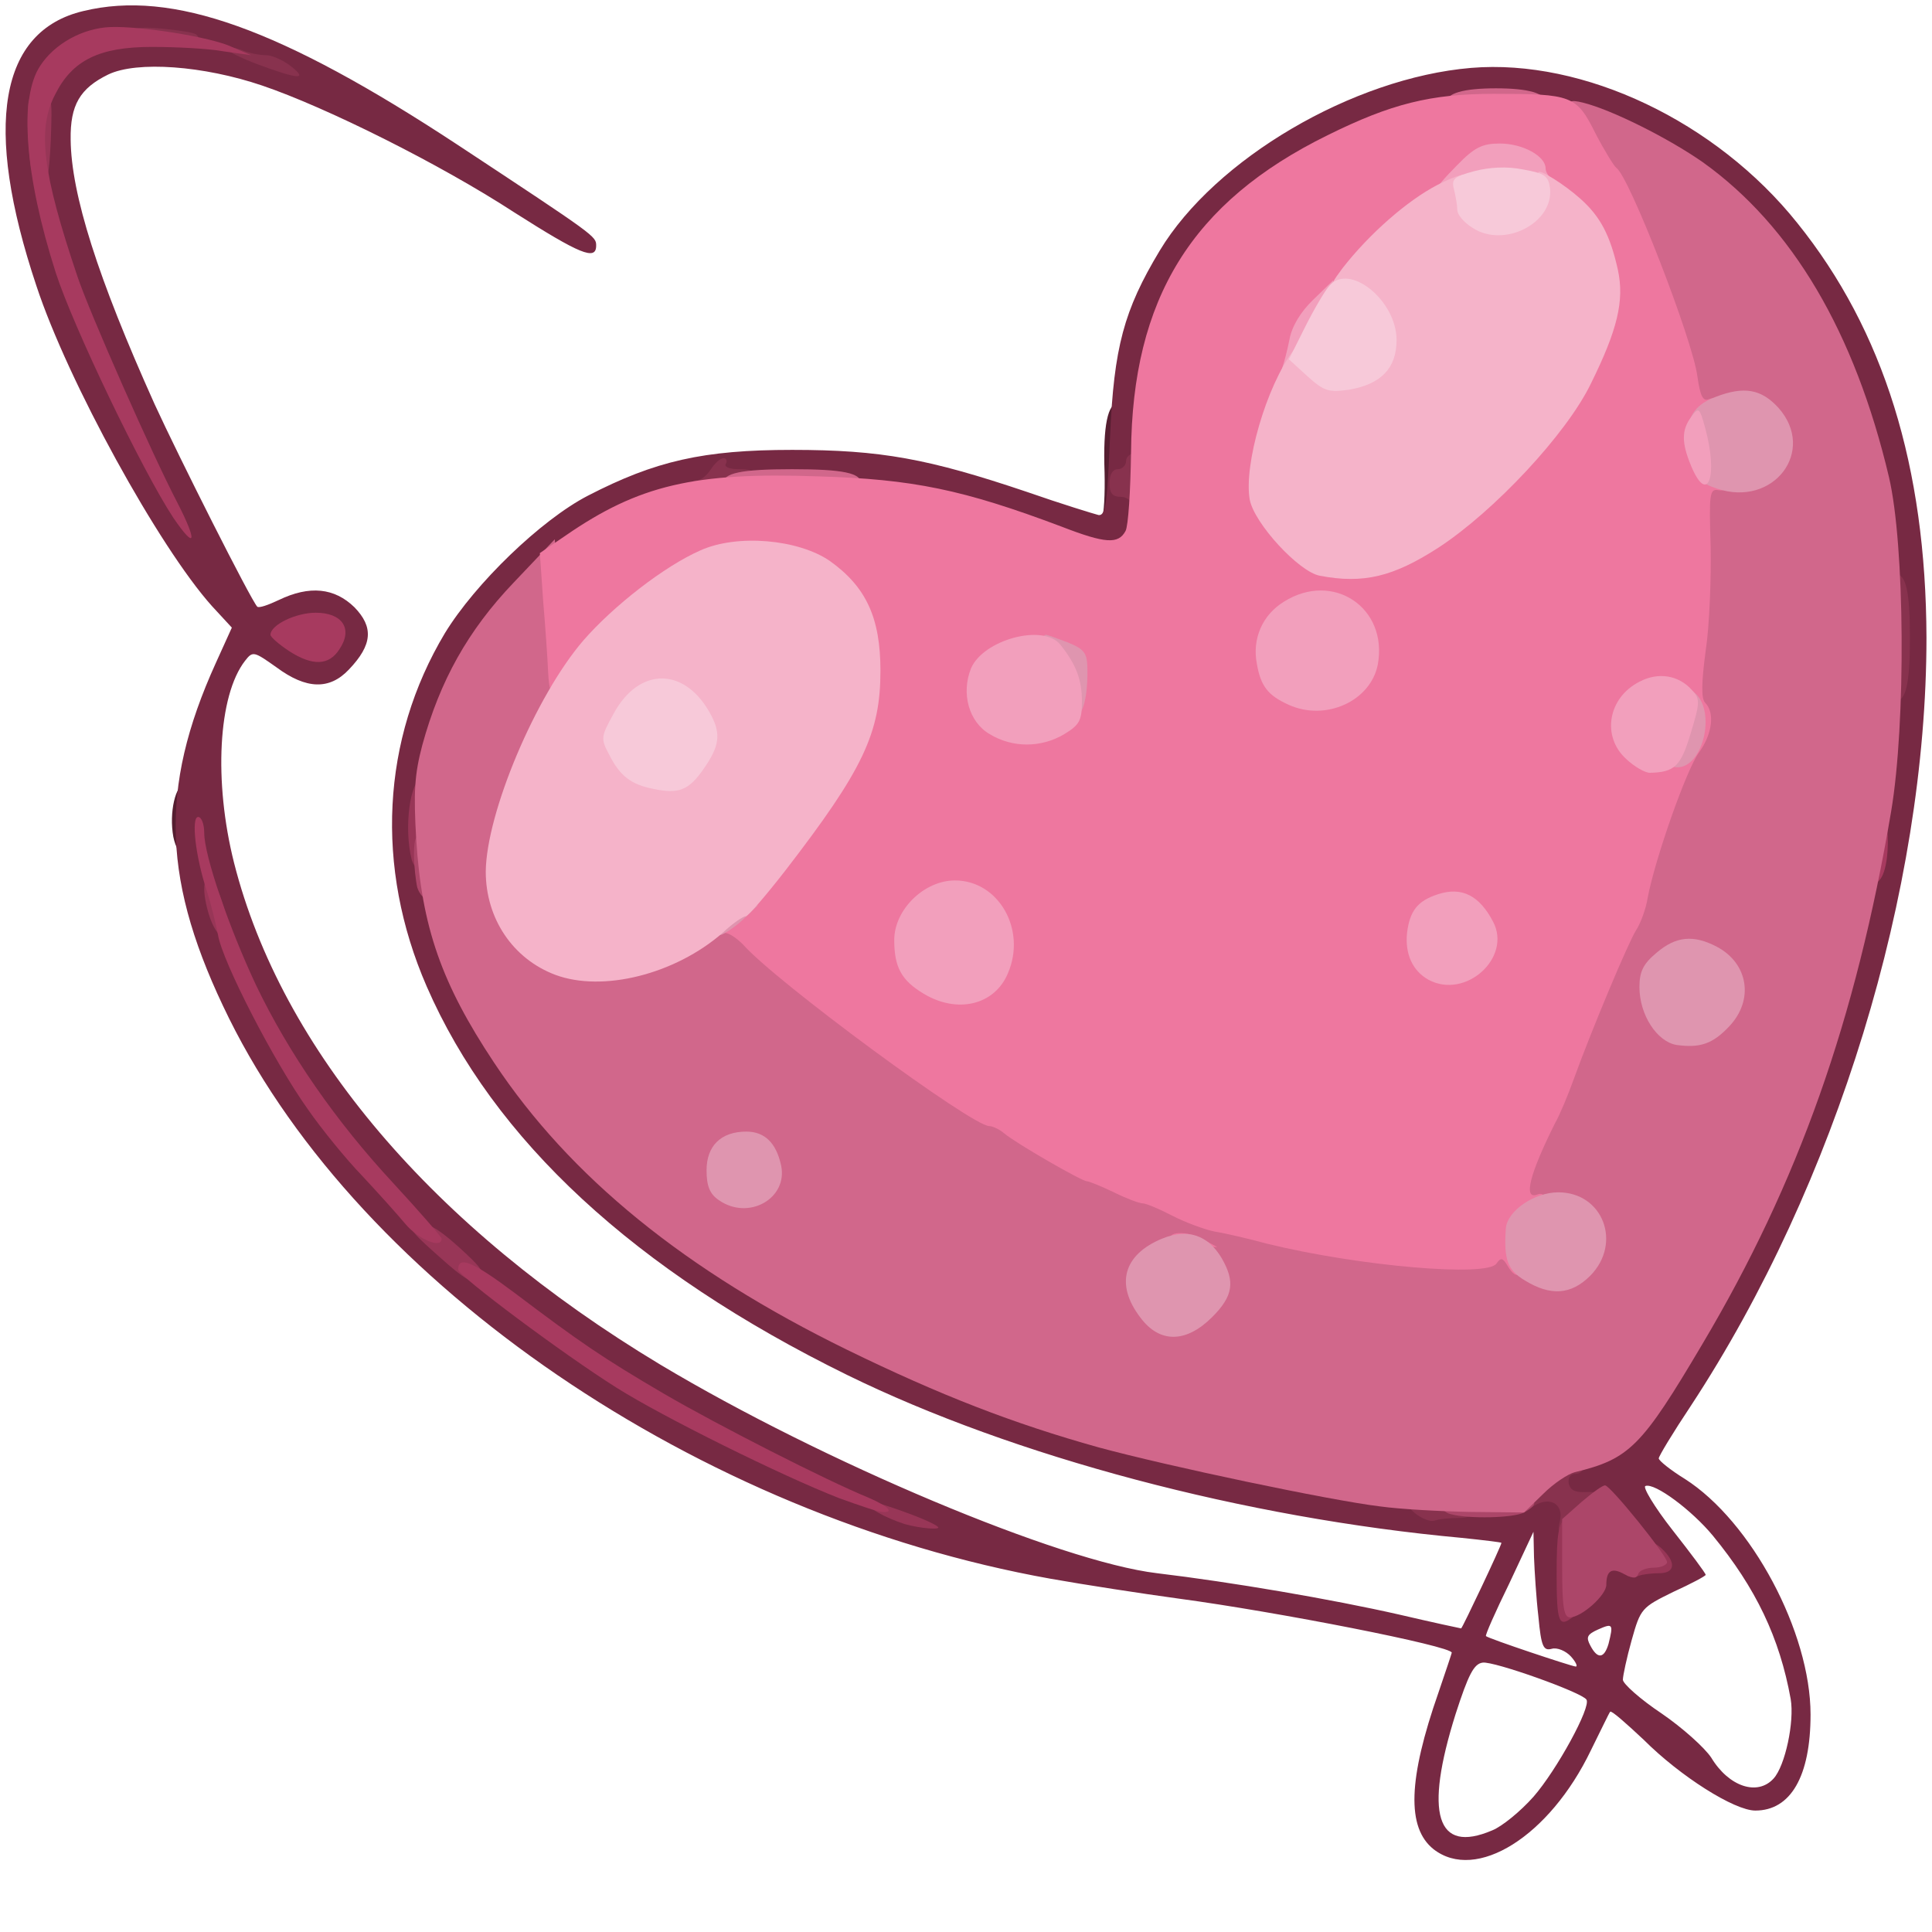 <?xml version="1.0" encoding="utf-8"?>
<!DOCTYPE svg PUBLIC "-//W3C//DTD SVG 1.0//EN" "http://www.w3.org/TR/2001/REC-SVG-20010904/DTD/svg10.dtd">
<svg version="1.0" xmlns="http://www.w3.org/2000/svg" width="50px" height="50px" viewBox="0 0 350 350" preserveAspectRatio="xMidYMid meet">
 <g fill="#551d30">
  <path d="M31.4 151.6 c-0.8 -4.4 0.4 -9.6 2.2 -9.6 1.1 0 1.4 1.6 1.4 6.5 0 5 -0.3 6.5 -1.5 6.5 -0.8 0 -1.7 -1.4 -2.1 -3.4z"/>
  <path d="M199.6 93.9 c0.4 -0.7 0.6 -4.4 0.5 -8.4 -0.3 -8.4 0.6 -12.5 2.5 -12.5 1.1 0 1.4 2.3 1.4 11 l0 11 -2.6 0 c-1.6 0 -2.3 -0.4 -1.8 -1.1z"/>
 </g>
 <g fill="#772943">
  <path d="M259.7 335 c-4.9 -3.9 -4.6 -12.7 0.9 -28.4 1.3 -3.8 2.4 -7.1 2.4 -7.2 0 -1.2 -31.6 -7.4 -49.5 -9.8 -6.6 -0.9 -17 -2.5 -23.2 -3.6 -63.7 -11.4 -124.8 -53.1 -148.8 -101.5 -12.1 -24.5 -12.8 -41.5 -2.4 -64.4 l2.9 -6.4 -3.6 -3.9 c-9.6 -10.7 -26.1 -40.7 -31.8 -58 -9.7 -29 -6.7 -46.2 8.5 -49.8 16.1 -3.9 35.7 3.1 67.9 24.3 25 16.5 25 16.5 25 18.2 0 2.8 -3 1.5 -14.8 -6 -13.5 -8.8 -34.2 -19.1 -45.7 -23 -10.6 -3.6 -22.7 -4.5 -27.9 -2 -5.1 2.5 -6.9 5.5 -6.8 11.8 0.1 9.9 4.9 25 15.2 47.9 4.4 9.6 17.4 35.4 18.6 36.7 0.3 0.3 2 -0.3 3.9 -1.2 5.6 -2.7 10.1 -2.2 13.7 1.3 3.5 3.6 3.3 6.8 -1 11.3 -3.5 3.7 -7.7 3.6 -13.1 -0.4 -4.1 -2.9 -4.3 -3 -5.7 -1.2 -4.9 6.3 -5.7 21.9 -2 36.6 8.6 33.9 36 66.1 77.2 90.9 29.4 17.6 72.4 35.7 90 37.8 13.4 1.6 31.6 4.7 43.9 7.5 6 1.4 11.1 2.5 11.2 2.5 0.2 0 7.3 -15 7.3 -15.5 0 -0.1 -3.3 -0.5 -7.2 -0.9 -39.3 -3.6 -81.1 -14.7 -111.3 -29.5 -38.5 -18.9 -64.1 -42.6 -76.2 -70.4 -9.4 -21.6 -8.2 -44.8 3.3 -64 5.5 -9 17.4 -20.5 25.9 -24.9 12.2 -6.3 20.9 -8.3 37 -8.3 16.1 0 24.7 1.6 42.5 7.6 6.3 2.2 12.2 4 13 4.2 1.3 0.2 1.6 -2.2 2.1 -14.3 0.7 -16.1 2.5 -22.8 9 -33.6 10 -16.6 35 -31.3 56.4 -33.1 20.4 -1.7 44.4 9.7 59.1 28.1 15.7 19.5 23.3 44.2 23.4 75.1 0 45.7 -16.3 99 -42.7 139.2 -3.2 4.8 -5.8 9.1 -5.8 9.5 0 0.4 2.1 2.1 4.7 3.7 12.1 7.7 22.8 27.8 22.8 42.7 0 11.2 -3.6 17.4 -10 17.4 -3.8 0 -13.6 -6.2 -20.2 -12.8 -3.2 -3 -5.9 -5.4 -6.1 -5.1 -0.2 0.2 -1.7 3.4 -3.5 7 -7.5 15.6 -20.8 23.9 -28.5 17.9z m10.6 -3.4 c1.8 -0.7 5.2 -3.5 7.5 -6.1 4.2 -4.8 10.5 -16.3 9.6 -17.6 -0.8 -1.3 -16.8 -7 -18.8 -6.7 -1.6 0.2 -2.6 2.2 -4.9 9.3 -5.7 18.1 -3.5 25.4 6.6 21.1z m51 -9.4 c2.1 -2.3 3.8 -10.3 3.1 -14.4 -2 -11.1 -6.3 -20.1 -14.1 -29.6 -3.8 -4.6 -10.5 -9.6 -12.2 -9 -0.6 0.1 1.6 3.8 4.9 8 3.3 4.2 6 7.8 6 8.1 0 0.2 -2.6 1.6 -5.9 3.1 -5.7 2.8 -5.9 3 -7.5 8.7 -0.9 3.2 -1.6 6.5 -1.6 7.2 0 0.7 3.1 3.5 7 6.1 3.8 2.6 7.8 6.2 9 8 3.2 5.3 8.4 7 11.3 3.8z m-36.7 -22.1 c-0.9 -1 -2.5 -1.7 -3.5 -1.4 -1.5 0.4 -1.9 -0.4 -2.4 -5.8 -0.4 -3.4 -0.7 -8.3 -0.8 -10.8 l-0.1 -4.6 -4.4 9.4 c-2.5 5.1 -4.4 9.4 -4.2 9.5 0.6 0.5 15.3 5.4 16.2 5.5 0.5 0.1 0.1 -0.8 -0.8 -1.8z m6.8 -2.3 c0.9 -3.6 0.8 -3.8 -1.9 -2.6 -2 0.9 -2.2 1.4 -1.4 2.9 1.3 2.5 2.5 2.4 3.3 -0.3z m-3.2 -14.1 c0.2 -1.6 1.2 -2.3 3.5 -2.7 l3.3 -0.5 -2.6 -3.2 c-4.7 -6.1 -7.4 -3.4 -7.4 7.6 0 2.8 0.2 3.1 1.4 2.1 0.8 -0.6 1.6 -2.1 1.8 -3.3z m-14.6 -13.2 c1 -0.8 3.1 -1.5 4.7 -1.5 2.1 0 2.7 -0.5 2.7 -2.2 0 -2.2 2.4 -3.6 10.1 -6.1 2.7 -0.9 15 -20 22.9 -35.8 12.5 -24.8 23.2 -59.3 25.9 -83.4 0.6 -5.5 1.4 -12.2 1.7 -15 1.5 -11.3 0.2 -26.3 -3.4 -41.1 -8.9 -35.4 -29.8 -58.3 -59.4 -64.9 -6.4 -1.4 -8.6 -1.5 -13.5 -0.5 -23.1 4.6 -42.5 17.6 -51 34.4 -4.7 9.3 -6.3 17 -6.4 30.5 0 6.9 -0.5 13.3 -1 14.3 -1.5 2.8 -9.3 2.3 -18.6 -1.1 -11 -4 -21.8 -6.9 -32 -8.6 -9.7 -1.6 -25.3 -2 -25.3 -0.6 0 0.5 -1.9 1.1 -4.2 1.5 -2.4 0.4 -8.1 2.5 -12.8 4.8 -6.9 3.3 -10.1 5.7 -17.1 12.7 -9.8 9.9 -14.3 18 -17.9 32.5 l-2.2 9 2.2 9 c6.7 27.6 23.4 49.2 53.9 70 16.3 11.1 46.3 24.5 69.1 30.8 13.7 3.8 48.2 10.8 53.1 10.8 2.1 0 4.1 0.5 4.4 1 1 1.6 11.8 1.2 14.1 -0.5z"/>
 </g>
 <g fill="#88324e">
  <path d="M282.6 275.5 c0.7 -3 -1.8 -4.5 -4.7 -2.7 -2.6 1.7 -2.9 1.5 -2.9 -1.6 0 -2 0.9 -3.5 3 -5 3.4 -2.6 9 -3 9 -0.7 0 0.8 -0.7 1.5 -1.6 1.5 -0.9 0 -1.4 0.7 -1.2 1.8 0.3 1.2 1.2 1.6 3.1 1.5 2.2 -0.1 2.7 0.2 2.7 2.1 0 2.8 -2.9 5.6 -5.8 5.6 -1.9 0 -2.1 -0.4 -1.6 -2.5z"/>
  <path d="M256.3 274.1 c-1.3 -1.1 -2.3 -2.2 -2.3 -2.5 0 -0.3 2.9 -0.6 6.5 -0.6 5.8 0 6.5 0.2 6.5 2 0 1.5 -0.7 2 -2.9 2 -1.6 0 -3.5 0.2 -4.3 0.5 -0.7 0.2 -2.3 -0.4 -3.5 -1.4z"/>
  <path d="M342 115.5 c0 -9.1 0.3 -11.5 1.4 -11.5 1.9 0 2.6 3.2 2.6 11.5 0 8.3 -0.7 11.5 -2.6 11.5 -1.1 0 -1.4 -2.4 -1.4 -11.5z"/>
  <path d="M205 91.5 c0 -0.8 -0.9 -1.5 -2 -1.5 -1.5 0 -2 -0.7 -2 -2.5 0 -1.6 0.6 -2.5 1.5 -2.5 0.8 0 1.5 -0.7 1.5 -1.5 0 -0.8 0.9 -1.5 2 -1.5 1.8 0 2 0.7 2 5.5 0 4.2 -0.3 5.5 -1.5 5.5 -0.8 0 -1.5 -0.7 -1.5 -1.5z"/>
  <path d="M125 88 c0 -0.5 0.6 -1 1.3 -1 0.7 0 1.8 -0.9 2.5 -2 0.7 -1.1 1.7 -2 2.3 -2 0.5 0 0.7 0.5 0.4 1 -0.4 0.6 0.7 1 2.4 1 2.4 0 3.1 0.4 3.1 2 0 1.8 -0.7 2 -6 2 -3.3 0 -6 -0.4 -6 -1z"/>
  <path d="M46.8 11.7 c-3.2 -1.2 -5.8 -2.5 -5.8 -2.9 0 -0.4 1.2 -0.3 2.6 0.2 1.4 0.6 3.4 1 4.6 1 1.1 0 3.1 0.9 4.5 2 3.2 2.5 1.4 2.4 -5.9 -0.3z"/>
  <path d="M29.8 8.2 c-4.5 -0.2 -5.8 -0.7 -5.8 -1.9 0 -1.3 1 -1.5 5.5 -1.1 3 0.3 5.8 0.7 6.1 1.1 1.5 1.5 -0.6 2.2 -5.8 1.9z"/>
 </g>
 <g fill="#983657">
  <path d="M282 285.2 c0 -7.5 0.3 -9.2 1.9 -10.6 1.9 -1.7 2 -1.6 2.3 7.6 0.2 7.2 0 9.6 -1.1 10.6 -2.7 2.2 -3.1 1.3 -3.1 -7.6z"/>
  <path d="M294.7 285.4 c-0.4 -0.4 -0.7 -1.6 -0.7 -2.6 0 -1.3 0.7 -1.8 2.5 -1.8 1.4 0 2.5 -0.5 2.5 -1.2 0 -0.6 0.9 -0.3 2 0.7 2.7 2.5 2.5 4.5 -0.4 4.5 -1.3 0 -3.1 0.2 -3.8 0.5 -0.8 0.3 -1.7 0.2 -2.1 -0.1z"/>
  <path d="M163.9 276.1 c-3.7 -1.2 -6.9 -3 -6.9 -4.1 0 -0.7 11.7 3.4 12.9 4.6 0.7 0.6 -3.2 0.3 -6 -0.5z"/>
  <path d="M79.5 227.6 c-5.3 -4.7 -5.7 -5.3 -3.8 -5.8 1.6 -0.4 3.5 0.6 7.4 4.1 4.3 3.9 4.9 4.8 3.7 5.8 -1.1 1 -2.5 0.2 -7.3 -4.1z"/>
  <path d="M38.2 166.7 c-0.7 -1.8 -1.2 -4.3 -1.2 -5.5 0 -3.9 1.9 -2.3 3.5 3 1.8 6.2 1.8 5.8 0.2 5.8 -0.7 0 -1.8 -1.5 -2.5 -3.3z"/>
  <path d="M74.6 155.8 c-1.5 -5.8 -0.3 -14.8 2 -14.8 1.1 0 1.4 1.9 1.4 8.5 0 6.6 -0.3 8.5 -1.4 8.5 -0.7 0 -1.6 -1 -2 -2.2z"/>
  <path d="M5.6 30.3 c-0.3 -2.1 -0.6 -5.9 -0.6 -8.5 0 -4.3 0.2 -4.8 2.3 -4.8 2.1 0 2.2 0.3 1.9 8.5 -0.3 6.1 -0.7 8.5 -1.6 8.5 -0.8 0 -1.6 -1.7 -2 -3.7z"/>
 </g>
 <g fill="#a73a5f">
  <path d="M152 271.4 c-10.5 -4.1 -31.9 -14.7 -40.3 -20 -9.7 -6.1 -28.7 -20.3 -28.7 -21.4 0 -2.6 2.7 -1.4 10.2 4.2 11.9 9 16 11.8 27.1 18.3 9.6 5.6 29.4 15.7 37 18.8 3.7 1.6 4.8 2.8 2.5 2.6 -0.7 0 -4.2 -1.2 -7.8 -2.5z"/>
  <path d="M73.5 221.8 c-1.5 -1.8 -5.1 -5.8 -7.9 -8.8 -2.9 -3 -7.3 -8.4 -9.8 -12 -6.2 -8.7 -15.5 -26.8 -16.3 -31.6 -0.4 -2.1 -1.3 -5.7 -2 -7.9 -2.1 -6.3 -2.9 -13.5 -1.6 -13.5 0.6 0 1.1 1.3 1.1 2.9 0 4.1 4.5 17.2 9.4 27.6 5.9 12.3 14.4 24.6 24.9 35.9 4.8 5.2 8.7 9.7 8.7 10 0 1.9 -4.2 0.1 -6.5 -2.6z"/>
  <path d="M338 154.5 c0 -4.8 0.2 -5.5 2 -5.5 1.6 0 2 0.7 2 3.3 0 4.7 -1 7.7 -2.6 7.7 -1 0 -1.4 -1.5 -1.4 -5.5z"/>
  <path d="M52.3 117.9 c-1.8 -1.2 -3.3 -2.5 -3.3 -2.9 0 -1.8 4.6 -4 8.2 -4 4.8 0 6.8 2.9 4.3 6.6 -1.9 3 -4.9 3.1 -9.2 0.3z"/>
  <path d="M31.4 93.8 c-5.6 -8.5 -18.1 -34.5 -21.3 -44.4 -5.6 -17.5 -6.7 -31.7 -2.8 -37.5 2.6 -4 7.7 -6.8 12.7 -7 5.5 -0.2 18.2 1.8 22 3.6 l3.5 1.5 -5 -0.7 c-2.7 -0.5 -8.6 -0.8 -13 -0.8 -9.5 0 -14.4 2.4 -17.5 8.6 -3.3 6.3 -2.3 14.2 4 32.9 2.2 6.6 13.6 32.4 18.1 41 3.7 7.2 3.4 8.8 -0.7 2.8z"/>
 </g>
 <g fill="#ac4669">
  <path d="M283 284.1 l0 -8.9 3.5 -3.1 c2 -1.7 3.9 -3.1 4.3 -3 1 0.1 11.2 12.7 11.2 13.9 0 0.5 -1.1 1 -2.4 1 -1.3 0 -2.6 0.5 -2.8 1.1 -0.3 0.9 -0.9 0.9 -2.5 0.1 -2.3 -1.3 -3.3 -0.7 -3.3 1.9 0 1.9 -4.5 5.9 -6.6 5.9 -1.1 0 -1.4 -2 -1.4 -8.9z"/>
  <path d="M262.8 274.3 c-1 -0.2 -1.8 -1.1 -1.8 -1.9 0 -1.1 1.8 -1.4 8.5 -1.4 8.4 0 10.4 0.9 6.6 3 -1.9 1 -10 1.2 -13.3 0.3z"/>
  <path d="M75.6 160.8 c-0.3 -1.3 -0.6 -4 -0.6 -6 0 -3.1 0.4 -3.8 2 -3.8 1.8 0 2 0.7 2 6 0 4.4 -0.4 6 -1.4 6 -0.7 0 -1.6 -1 -2 -2.2z"/>
 </g>
 <g fill="#d1678b">
  <path d="M250 272.9 c-9.1 -1.1 -38.5 -7.3 -51 -10.7 -15.4 -4.3 -28.6 -9.4 -45.6 -17.7 -29.2 -14.3 -50.1 -31.2 -63.9 -52 -9.5 -14.3 -13.1 -24.5 -14.1 -40.5 -0.5 -8.5 -0.3 -11.7 1.1 -17 3.2 -11.7 8.3 -20.8 16.5 -29.4 l7.5 -7.9 0.7 7.4 c0.4 4.1 1 10.4 1.3 14 0.7 6.3 0.6 6.9 -3.9 16 -8.8 18.1 -9.2 27.4 -1.5 34.4 7.4 6.6 15.7 6.6 25.9 -0.1 6.2 -4.1 11.6 -4.6 14.6 -1.3 6 6.8 41.5 32.9 44.6 32.9 0.6 0 1.9 0.6 2.7 1.3 2.1 1.8 14.1 8.7 15 8.7 0.4 0 2.6 0.9 4.9 2 2.2 1.1 4.6 2 5.1 2 0.6 0 3.4 1.1 6.3 2.4 8.8 4 23 7 40.3 8.7 7.7 0.7 11.1 0.7 11.3 0 0.7 -2.1 7 -1.2 9.6 1.4 3.2 3.2 5.9 3.2 8.5 -0.1 1.9 -2.4 1.9 -2.8 0.4 -5 -1.7 -2.7 -2 -2.8 -8 -2.4 l-4.3 0.2 0 -4.6 c0 -4.3 1.2 -8.2 4.7 -15.1 0.9 -1.6 2.4 -5.2 3.4 -8 3.3 -9.1 9.9 -24.8 11.3 -27 0.8 -1.2 1.8 -3.9 2.1 -5.9 1.1 -5.7 7 -23.3 8.4 -25 1.4 -1.6 2.3 -14.5 2.5 -35.1 l0.1 -14 5.3 0 c4.3 -0.1 5.7 -0.6 7.8 -2.7 l2.6 -2.5 -2.9 -3.2 c-2.5 -2.9 -3.1 -3.1 -5.6 -2.2 -1.6 0.6 -4.1 1.1 -5.7 1.1 -2.7 0 -2.9 -0.3 -3.5 -4.8 -0.8 -6.5 -12.4 -36.4 -14.7 -37.8 -1.6 -1 -5.8 -10.3 -5.8 -12.9 0 -2.3 0.3 -2.5 2.8 -1.9 5.2 1.3 15.4 6.4 21.7 10.8 16.2 11.6 27.5 30.8 33.7 57 2.9 12.3 3.1 44.6 0.4 60.6 -6.4 37.8 -16.8 67.2 -34.2 96.5 -11 18.6 -13.2 20.8 -23.1 23.2 -1.2 0.3 -3.8 2 -5.7 3.9 l-3.5 3.4 -9.8 -0.1 c-5.4 -0.1 -12.7 -0.5 -16.3 -1z m-32.6 -37.8 c1.7 -1.8 1.8 -2.4 0.6 -4.6 -1.6 -3 -3.4 -3.7 -6.3 -2.4 -4.2 1.9 -4.8 4.2 -2 7.7 2.7 3.5 4.1 3.3 7.7 -0.7z m-80.5 -21.5 c1.5 -1.8 0.4 -4.6 -1.9 -4.6 -2.8 0 -4.5 2.7 -3 4.5 1.6 1.9 3.4 1.9 4.9 0.1z m173.6 -30.7 c2.3 -2.8 2.4 -3.4 1.2 -5.3 -0.8 -1.1 -2.6 -2.5 -4.1 -3 -2.1 -0.8 -3 -0.6 -5.1 1.4 -3 2.8 -3 2.7 -0.5 6.8 2.5 4.1 5.1 4.1 8.5 0.1z"/>
  <desc>cursor-land.com</desc><path d="M131 87.6 c0 -1.9 3.2 -2.6 12.5 -2.6 9.3 0 12.5 0.7 12.5 2.6 0 1.1 -2.5 1.4 -12.5 1.4 -10 0 -12.5 -0.3 -12.5 -1.4z"/>
  <path d="M262 18.6 c0 -1.7 3.1 -2.6 9 -2.6 5.9 0 9 0.9 9 2.6 0 1.1 -2 1.4 -9 1.4 -7 0 -9 -0.3 -9 -1.4z"/>
 </g>
 <g fill="#ee779f">
  <path d="M273.1 229.3 c-0.9 -1.5 -1.2 -1.5 -2 -0.4 -1.6 2.5 -24.9 0.5 -41.6 -3.6 -3.3 -0.9 -7.6 -1.9 -9.5 -2.2 -1.9 -0.4 -5.4 -1.7 -7.7 -2.9 -2.3 -1.2 -4.7 -2.2 -5.3 -2.2 -0.6 0 -3 -0.9 -5.2 -2 -2.3 -1.1 -4.5 -2 -4.9 -2 -0.9 0 -12.9 -6.9 -15 -8.7 -0.8 -0.7 -2.1 -1.3 -2.7 -1.3 -3.1 0 -38.6 -26.1 -44.6 -32.9 -1.1 -1.1 -2.5 -2.1 -3.3 -2.1 -1.8 0 -1.7 -3.6 0.2 -5.2 1.9 -1.6 13.1 -15.9 16.7 -21.3 5 -7.5 8.2 -15.7 8.2 -21 -0.1 -13.6 -13.7 -23.7 -25.8 -19.1 -7.8 3 -19.3 12.4 -25.1 20.7 -1.1 1.6 -2.9 2.9 -4 2.9 -1.7 0 -2 -0.7 -2.2 -4.2 -0.1 -2.4 -0.5 -8.2 -0.9 -12.9 l-0.6 -8.7 4.7 -3.2 c13.2 -9.1 23.3 -11.5 45.7 -10.7 17.2 0.5 26.3 2.4 44.1 9.1 8 3.1 10.3 3.2 11.6 0.8 0.5 -0.9 0.9 -7.3 1 -14.2 0.2 -27.9 11 -45.4 35.6 -57.5 11.5 -5.7 18.7 -7.5 30.1 -7.5 14.2 0 15 0.3 18.4 7.1 1.6 3.1 3.4 6 3.8 6.3 2.3 1.4 13.9 31.3 14.7 37.8 0.5 3.5 1 4.6 2.1 4.1 1 -0.4 1.4 0.2 1.4 2 0 1.4 -0.4 2.9 -1 3.2 -1.6 1 -1.1 4.4 1 6.5 2.5 2.5 2.6 5.2 0.3 4.8 -1.6 -0.3 -1.7 0.7 -1.4 10.2 0.1 5.8 -0.2 14.3 -0.9 18.9 -0.8 5.9 -0.8 8.7 -0.1 9.4 1.8 1.8 1.3 5.7 -1.1 9 -2.3 3.1 -8 19.4 -9.3 26.3 -0.3 2 -1.3 4.7 -2.1 5.9 -1.4 2.2 -8 17.9 -11.3 27 -1 2.8 -2.5 6.4 -3.4 8 -4.6 9.2 -5.8 13.9 -3.2 12.9 2.3 -0.9 1.9 3.9 -0.5 5.4 -1.5 0.9 -2 2.3 -2 5.2 0 4.2 -1.2 5.2 -2.9 2.3z m-94.6 -53.6 c2.3 -3.3 1.8 -7 -1.3 -10 -3.7 -3.5 -5.1 -3.4 -9.2 0.8 -3 3.1 -3.2 3.7 -2.2 6 1.5 3.2 6.7 6.4 9.3 5.8 1.1 -0.3 2.6 -1.5 3.4 -2.6z m88.3 -4 c1 -1.1 0.8 -2 -0.9 -4.1 -2.5 -3.1 -3.3 -3.2 -5.9 -0.6 -2.5 2.5 -2.5 3.5 0 6 2.1 2.1 4.3 1.7 6.8 -1.3z m39.2 -38.9 c-0.1 -6.5 -7 -8.4 -10 -2.8 -1.5 2.8 1.9 6 6.5 6 3.3 0 3.5 -0.2 3.5 -3.2z m-116.2 -2.8 c1.7 -1.1 3.2 -2.5 3.2 -3.2 0 -0.7 0.3 -2.3 0.6 -3.6 0.5 -1.8 0 -2.5 -3 -3.7 -3.3 -1.4 -3.9 -1.4 -6.9 0.1 -5.9 3.1 -6.5 7.3 -1.4 10.4 1.7 1.1 3.4 2 3.7 2 0.3 0 2 -0.9 3.8 -2z m54.1 -7.4 c3.3 -3.5 2.3 -8.9 -2 -11.1 -2.8 -1.5 -3.2 -1.5 -6.4 0.5 -5.3 3.3 -6.1 7.6 -1.9 10.9 3.6 2.8 7.5 2.7 10.3 -0.3z m8.6 -23.4 c15.8 -7.9 34.5 -30.1 37.1 -44 0.4 -1.9 0.1 -5.2 -0.5 -7.4 -1.3 -4.3 -7.5 -11.8 -9.7 -11.8 -0.8 0 -1.9 -1.1 -2.4 -2.4 -1.4 -3.8 -4.6 -5.1 -7.6 -3.1 -1.4 0.9 -2.7 2.2 -3 3 -0.3 0.8 -2.5 2.5 -4.8 3.9 -2.3 1.3 -6.5 4.9 -9.3 7.8 -14.3 14.9 -15.1 15.9 -15.8 19.4 -0.3 2 -1.8 6.2 -3.1 9.3 -5.5 12.3 -4.9 17 2.8 23.6 5.6 4.7 9.5 5.1 16.3 1.7z"/>
  <path d="M213 225 c-2.7 -1.7 1.6 -2.3 4.7 -0.6 l2.8 1.5 -3 0 c-1.6 0.1 -3.7 -0.3 -4.5 -0.9z"/>
 </g>
 <g fill="#df95af">
  <path d="M206.6 238.7 c-4.6 -6 -3.1 -11.4 3.9 -14.3 4.6 -1.9 8.3 -0.7 10.8 3.5 2.5 4.3 2.1 6.9 -1.7 10.7 -4.7 4.7 -9.5 4.8 -13 0.1z"/>
  <path d="M276.3 232 c-3.2 -1.9 -3.9 -3.8 -3.5 -9.5 0.3 -3.2 5.2 -6.5 9.5 -6.5 8.1 0 11.6 9.2 5.8 15.1 -3.5 3.5 -7.2 3.7 -11.8 0.9z"/>
  <path d="M130.2 217.4 c-1.6 -1.1 -2.2 -2.5 -2.2 -5.4 0 -4.4 2.6 -7 7.2 -7 3.3 0 5.4 2 6.3 6.1 1.3 6 -5.9 10.1 -11.3 6.3z"/>
  <path d="M303.7 189.3 c-3.5 -0.6 -6.7 -5.4 -6.7 -10.5 0 -2.8 0.7 -4.2 3.1 -6.2 3.5 -3 6.7 -3.3 10.9 -1.1 5.7 3 6.8 9.6 2.3 14.4 -3 3.2 -5.3 4 -9.6 3.4z"/>
  <path d="M129 167 c0 -2.8 0.2 -3 4.1 -3 l4.2 0 -2.4 2.3 c-1.3 1.3 -3.2 2.6 -4.1 3 -1.5 0.5 -1.8 0.1 -1.8 -2.3z"/>
  <path d="M302 136.2 c0 -1.6 0.7 -5 1.6 -7.6 1.6 -4.5 1.7 -4.6 3.5 -3 3.8 3.4 1.4 13.4 -3.2 13.4 -1.4 0 -1.9 -0.7 -1.9 -2.8z"/>
  <path d="M193 128 c0 -1.1 -0.9 -3.5 -2 -5.5 -1.9 -3.3 -2.7 -7.5 -1.5 -7.5 0.3 0 2.1 0.7 4 1.4 3.1 1.3 3.5 1.9 3.5 5.3 0 5.3 -1 8.3 -2.6 8.3 -0.8 0 -1.4 -0.9 -1.4 -2z"/>
  <path d="M311 88.5 c-3 -1 -3.6 -1.8 -4.7 -6.1 -1.4 -5.7 -0.1 -8.8 4.5 -10.5 5.2 -2 8.3 -1.4 11.4 2 6.9 7.8 -0.9 18.1 -11.2 14.6z"/>
 </g>
 <g fill="#f29fbc">
  <path d="M167.3 180 c-4 -2.4 -5.3 -4.8 -5.3 -9.7 0 -5.5 5.4 -10.8 11 -10.8 7.9 0 13 8.9 9.6 16.8 -2.4 5.8 -9.2 7.4 -15.3 3.7z"/>
  <path d="M258.8 177.5 c-2.9 -1.6 -4.3 -4.7 -3.9 -8.5 0.5 -4 1.9 -5.8 5.6 -7 4.3 -1.4 7.5 0.2 10 5 3.4 6.5 -5 14.1 -11.7 10.5z"/>
  <path d="M294.6 137.5 c-4.5 -4.1 -3.3 -11.1 2.4 -14 3.4 -1.8 7.1 -1.2 9.5 1.5 1.5 1.6 1.5 2.2 -0.2 7.8 -1.8 6 -2.9 7.1 -7.4 7.2 -0.9 0 -2.8 -1.1 -4.3 -2.5z"/>
  <path d="M179.3 133 c-3.8 -2.2 -5.2 -7.4 -3.4 -11.9 2.2 -5.2 13.1 -8.2 16.2 -4.3 2.8 3.5 3.9 6.3 3.9 10.2 0 3.5 -0.4 4.3 -3.2 6 -4.2 2.5 -9.4 2.5 -13.5 0z"/>
  <path d="M233.5 127.7 c-3.8 -1.7 -5.1 -3.4 -5.8 -7.4 -0.9 -4.6 1 -8.9 4.9 -11.3 8.9 -5.6 18.9 1.1 17 11.4 -1.3 6.6 -9.4 10.3 -16.1 7.3z"/>
  <path d="M239 104 c-2.4 -0.8 -2.4 -0.8 0.5 -0.8 1.7 0 3.9 0.3 5 0.8 1.8 0.8 1.8 0.9 -0.5 0.8 -1.4 0 -3.6 -0.4 -5 -0.8z"/>
  <path d="M306.4 84.5 c-1.8 -4.3 -1.8 -6.6 0 -9 1.3 -1.8 1.5 -1.7 2.5 2 2.4 8.7 0.5 14.1 -2.5 7z"/>
  <path d="M232.3 66.6 c0.3 -0.8 0.9 -3.1 1.3 -5.1 0.4 -2.3 2 -5 4.3 -7.2 l3.6 -3.5 0.3 3.2 c0.5 4.8 -4.6 14 -7.7 14 -1.6 0 -2.1 -0.4 -1.8 -1.4z"/>
  <path d="M260 34.6 c0 -0.4 1.8 -2.5 3.9 -4.6 3.2 -3.3 4.6 -4 7.8 -4 4.2 0 8.3 2.3 8.3 4.5 0 0.8 0.8 1.9 1.8 2.4 1.3 0.8 0.4 1 -3.9 1.1 -3.1 0 -8.4 0.3 -11.8 0.6 -3.3 0.4 -6.1 0.4 -6.1 0z"/>
 </g>
 <g fill="#f5b3c9">
  <path d="M100.6 176.6 c-7.7 -2.9 -12.6 -10.2 -12.6 -18.7 0.1 -10.6 9 -31.8 17.7 -41.9 5.4 -6.2 14.6 -13.4 21.2 -16.3 6.7 -3 17.7 -2 23.4 1.9 6.6 4.7 9.2 10.3 9.2 19.9 0 11.3 -3.1 17.9 -17.3 36.3 -3.5 4.5 -6.7 8.2 -7.1 8.2 -0.5 0 -2.4 1.3 -4.2 3 -8.6 7.5 -21.7 10.8 -30.3 7.6z m23.3 -39.5 c2.7 -3.7 2.6 -4.3 -0.5 -8 -2.1 -2.5 -2.8 -2.9 -4.7 -2 -1.2 0.6 -3 2.4 -4 4 -1.7 3 -1.7 3.1 1.2 6 3.7 3.7 5.4 3.7 8 0z"/>
  <path d="M239.1 104.3 c-3.8 -0.7 -11.9 -9.5 -12.7 -13.8 -1.1 -6.3 3 -20.5 7.9 -27 1.5 -2 1.6 -2 4.4 0.8 1.6 1.5 3.8 2.7 4.9 2.7 2.1 0 6.4 -3.8 6.4 -5.6 0 -1.6 -5.7 -7.4 -7.2 -7.4 -2.8 0 -2.7 -1.3 0.4 -5.4 4.9 -6.3 11.8 -12.3 17.2 -15.1 5.4 -2.7 6.6 -2.5 6.6 0.9 0 1.4 1 2.8 2.6 3.6 3.6 2 5.5 0.5 9.1 -6.8 0.2 -0.6 4.7 2.2 7.6 4.8 3.6 3.2 5.4 6.6 6.8 12.9 1.2 5.6 -0.1 10.9 -4.9 20.6 -4.4 9.1 -17.5 23.1 -27.6 29.7 -8.2 5.3 -13.6 6.6 -21.5 5.1z"/>
 </g>
 <g fill="#f7c9d9">
  <path d="M118.3 142.9 c-4 -0.8 -6 -2.3 -8 -6.3 -1.5 -2.8 -1.4 -3.2 0.8 -7.2 4.7 -8.8 13.2 -8.6 17.8 0.3 1.7 3.3 1.4 5.5 -1.3 9.4 -2.8 4.1 -4.6 4.8 -9.3 3.8z"/>
  <path d="M236.9 68.2 l-3.4 -3.1 2.9 -5.8 c1.6 -3.2 3.6 -6.6 4.4 -7.5 3.6 -4.3 12.2 2.6 12.2 9.8 0 5.1 -2.8 8 -8.6 9 -3.7 0.5 -4.5 0.3 -7.5 -2.4z"/>
  <path d="M266.8 41.3 c-1.6 -1 -2.8 -2.4 -2.8 -3.3 0 -0.8 -0.3 -2.5 -0.6 -3.7 -0.5 -1.9 0 -2.3 3.7 -3.3 2.7 -0.7 5.9 -0.9 8.8 -0.3 4 0.7 4.6 1.2 4.9 3.4 0.7 6.3 -8.3 10.9 -14 7.2z"/>
 </g>
</svg>